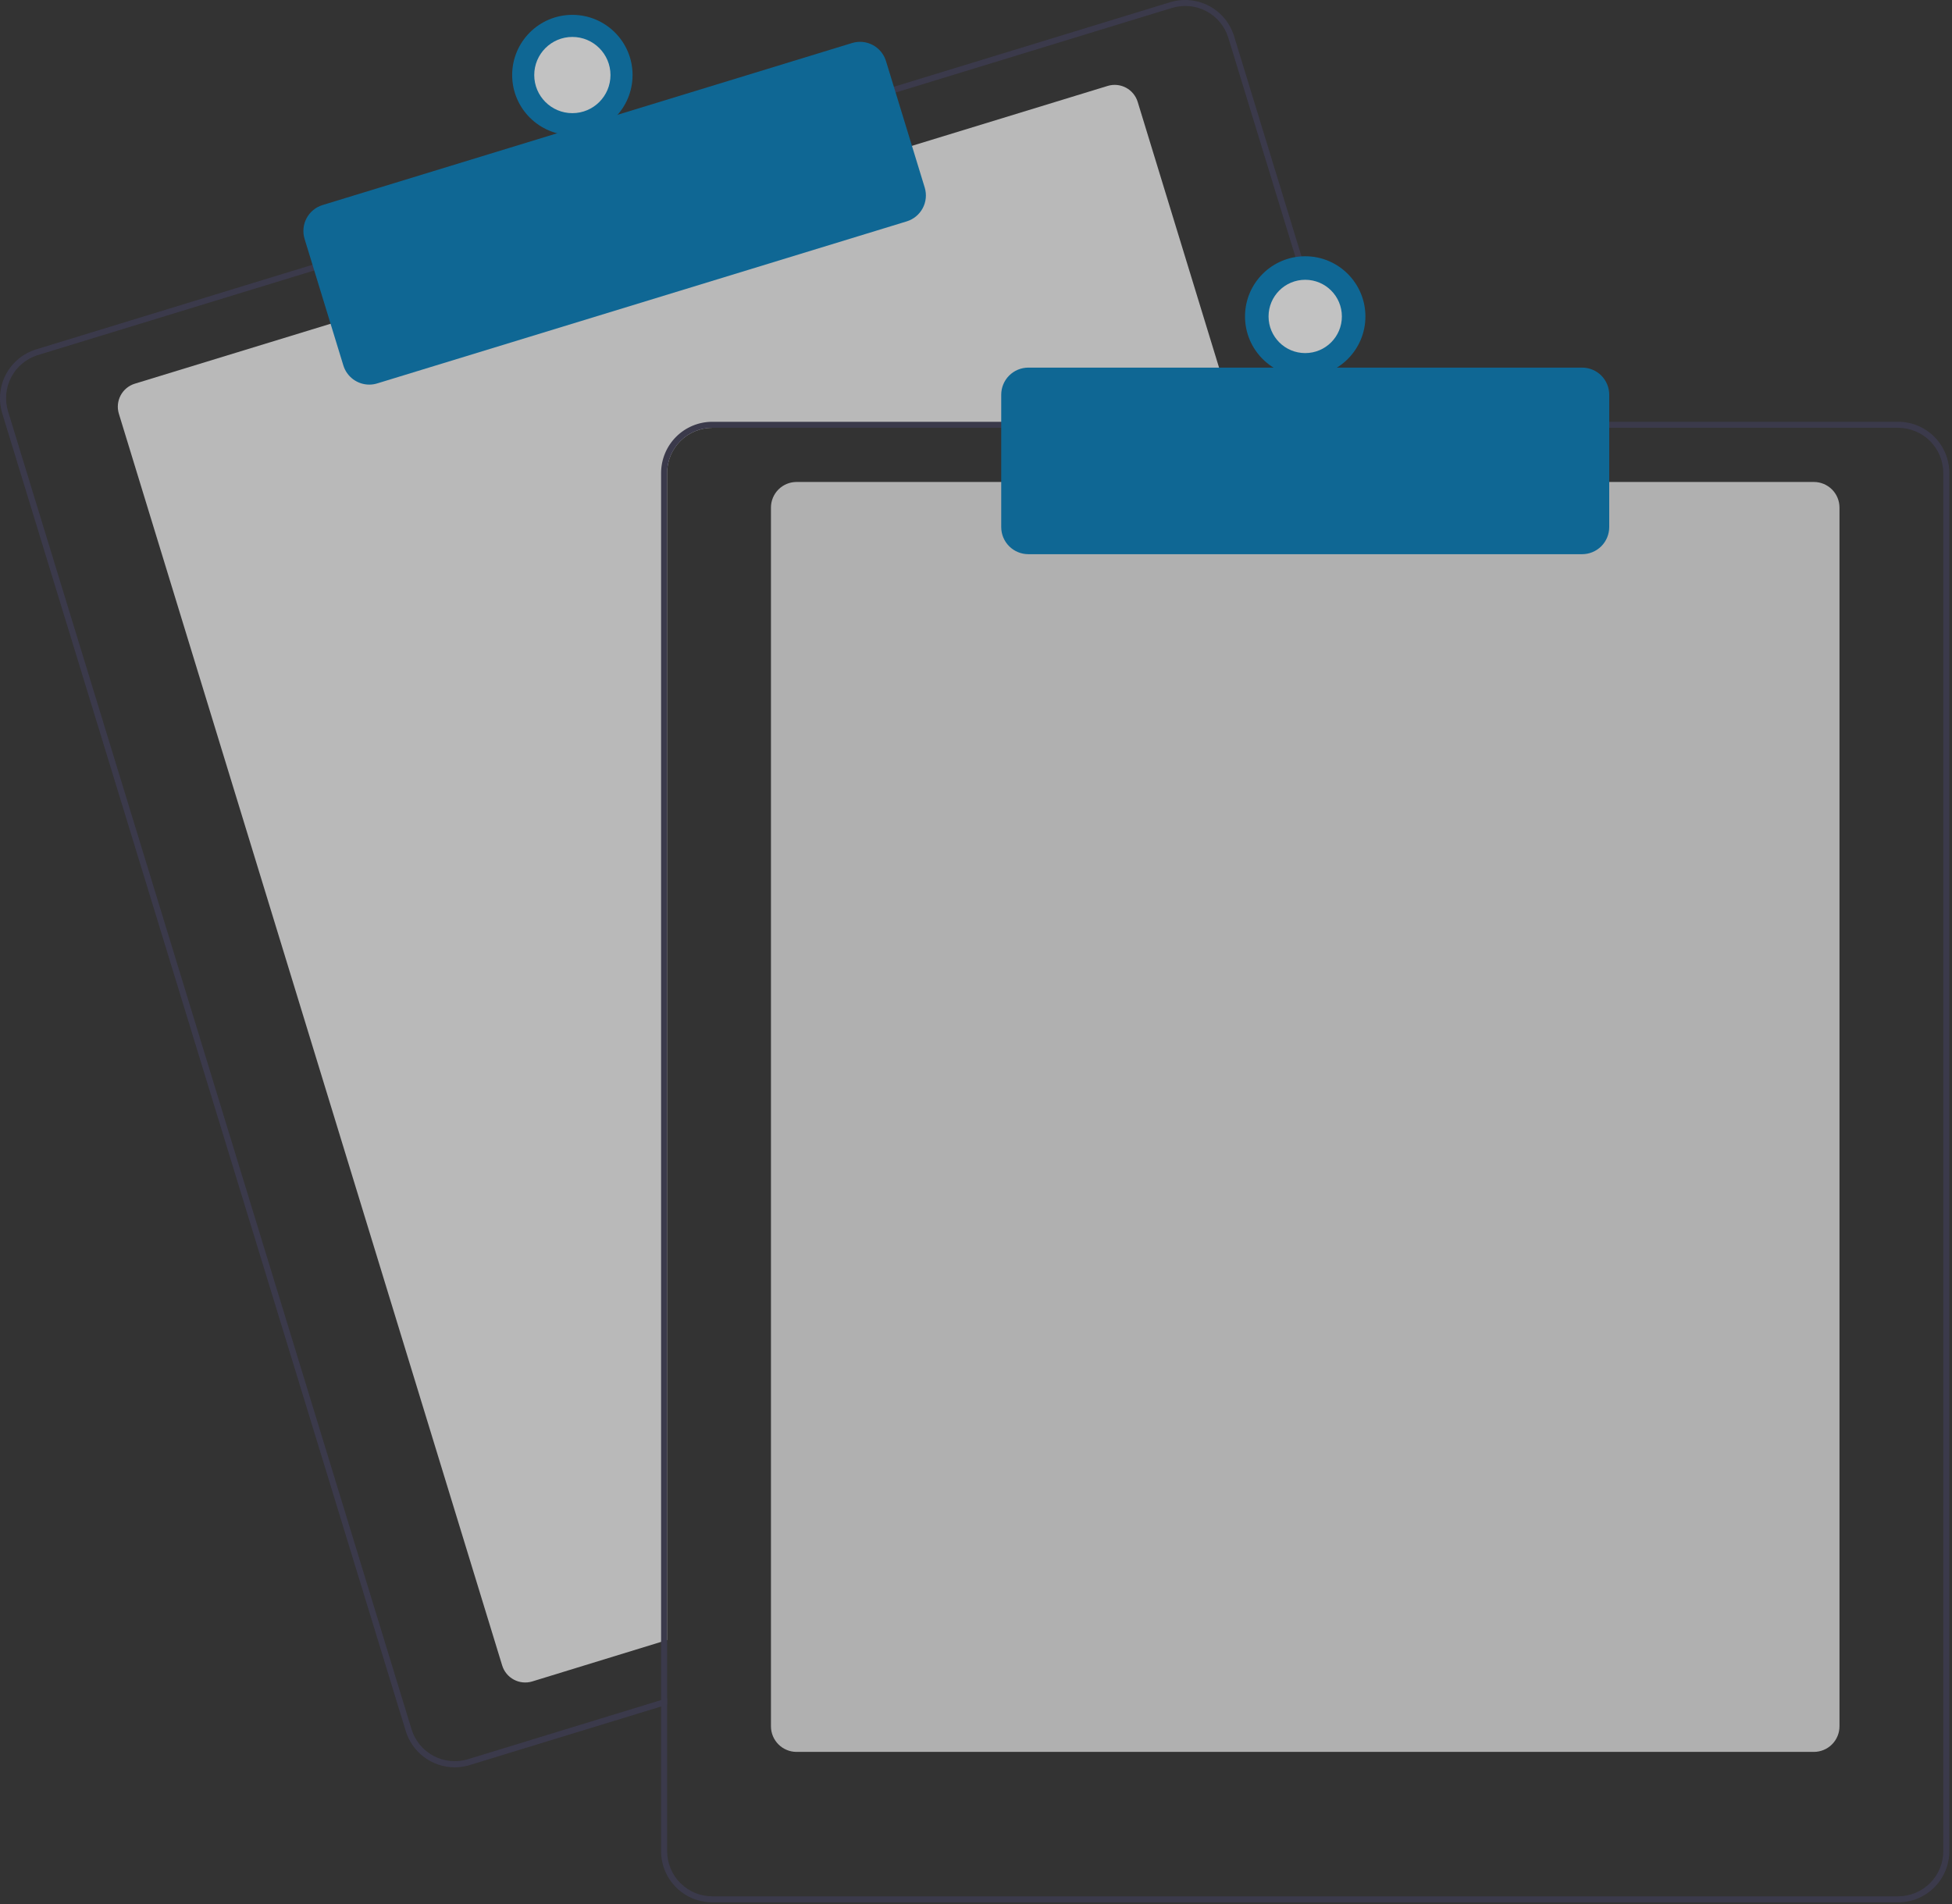 <svg width="165" height="161" viewBox="0 0 165 161" fill="none" xmlns="http://www.w3.org/2000/svg">
<rect x="0" y="0" width="165" height="161" fill="#333333" stroke="none"/>
<g opacity="0.7">
<path d="M104.606 36.169H60.206C59.194 36.17 58.224 36.572 57.509 37.288C56.794 38.003 56.391 38.973 56.39 39.985V138.658L55.881 138.813L44.99 142.158C44.474 142.315 43.916 142.261 43.44 142.008C42.963 141.755 42.606 141.323 42.448 140.807L10.048 34.98C9.89 34.464 9.944 33.906 10.197 33.429C10.45 32.952 10.883 32.596 11.399 32.438L28.183 27.299L76.841 12.405L93.625 7.266C93.88 7.187 94.149 7.16 94.415 7.185C94.681 7.21 94.939 7.287 95.175 7.413C95.412 7.538 95.621 7.708 95.791 7.915C95.961 8.121 96.089 8.358 96.167 8.614L104.448 35.664L104.606 36.169Z" fill="#F2F2F2"/>
<path d="M114.295 35.659L104.314 3.059C104.148 2.516 103.876 2.011 103.515 1.573C103.154 1.135 102.71 0.772 102.208 0.506C101.707 0.239 101.158 0.074 100.593 0.02C100.027 -0.034 99.457 0.023 98.914 0.189L75.314 7.412L26.658 22.312L3.058 29.538C1.962 29.875 1.044 30.632 0.506 31.645C-0.032 32.657 -0.146 33.842 0.188 34.938L34.301 146.357C34.573 147.243 35.121 148.018 35.866 148.569C36.61 149.12 37.512 149.417 38.438 149.418C38.867 149.418 39.293 149.354 39.702 149.227L55.878 144.276L56.387 144.118V143.58L55.878 143.735L39.552 148.735C38.584 149.03 37.539 148.929 36.646 148.454C35.753 147.98 35.084 147.17 34.787 146.203L0.68 34.78C0.533 34.301 0.481 33.798 0.529 33.299C0.577 32.8 0.722 32.315 0.957 31.873C1.192 31.43 1.512 31.038 1.899 30.72C2.286 30.401 2.732 30.161 3.211 30.015L26.811 22.789L75.467 7.895L99.067 0.669C99.546 0.522 100.05 0.471 100.548 0.519C101.047 0.566 101.532 0.712 101.975 0.947C102.417 1.182 102.809 1.502 103.128 1.889C103.446 2.276 103.686 2.722 103.832 3.201L113.767 35.655L113.925 36.164H114.454L114.295 35.659Z" fill="#3F3D56"/>
<path d="M31.214 32.517C30.724 32.517 30.246 32.359 29.852 32.068C29.458 31.776 29.167 31.366 29.023 30.897L25.746 20.197C25.658 19.909 25.627 19.607 25.656 19.308C25.684 19.009 25.772 18.718 25.913 18.452C26.054 18.187 26.246 17.951 26.478 17.76C26.71 17.569 26.977 17.425 27.265 17.337L72.028 3.637C72.609 3.46 73.236 3.52 73.772 3.805C74.308 4.09 74.71 4.576 74.888 5.156L78.165 15.856C78.342 16.437 78.282 17.064 77.997 17.6C77.712 18.136 77.226 18.538 76.646 18.716L31.883 32.416C31.666 32.483 31.441 32.517 31.214 32.517Z" fill="#007EBE"/>
<path d="M48.381 11.432C51.191 11.432 53.469 9.154 53.469 6.344C53.469 3.534 51.191 1.256 48.381 1.256C45.571 1.256 43.293 3.534 43.293 6.344C43.293 9.154 45.571 11.432 48.381 11.432Z" fill="#007EBE"/>
<path d="M48.381 9.567C50.16 9.567 51.603 8.125 51.603 6.345C51.603 4.566 50.16 3.123 48.381 3.123C46.602 3.123 45.159 4.566 45.159 6.345C45.159 8.125 46.602 9.567 48.381 9.567Z" fill="white"/>
<path d="M153.325 148.114H67.331C66.757 148.114 66.208 147.885 65.802 147.48C65.397 147.074 65.168 146.525 65.168 145.951V42.911C65.168 42.337 65.397 41.788 65.802 41.382C66.208 40.977 66.757 40.749 67.331 40.748H153.326C153.9 40.749 154.449 40.977 154.855 41.382C155.26 41.788 155.488 42.337 155.489 42.911V145.951C155.488 146.525 155.26 147.075 154.855 147.48C154.449 147.886 153.899 148.114 153.325 148.114Z" fill="#E6E6E6"/>
<path d="M113.764 35.66H60.207C59.06 35.662 57.961 36.118 57.151 36.929C56.34 37.739 55.884 38.839 55.882 39.985V143.738L56.391 143.583V39.983C56.392 38.971 56.795 38.002 57.51 37.286C58.225 36.571 59.195 36.169 60.207 36.167H113.921L113.764 35.66ZM160.45 35.66H60.207C59.06 35.662 57.961 36.118 57.151 36.929C56.34 37.739 55.884 38.839 55.882 39.985V156.51C55.884 157.657 56.34 158.756 57.151 159.567C57.961 160.377 59.06 160.834 60.207 160.835H160.449C161.596 160.834 162.695 160.377 163.505 159.567C164.316 158.756 164.772 157.657 164.774 156.51V39.985C164.772 38.839 164.316 37.739 163.505 36.929C162.695 36.118 161.597 35.662 160.45 35.66ZM164.266 156.51C164.265 157.522 163.862 158.492 163.147 159.207C162.432 159.922 161.462 160.325 160.45 160.326H60.207C59.195 160.325 58.225 159.922 57.51 159.207C56.795 158.492 56.392 157.522 56.391 156.51V39.985C56.392 38.974 56.795 38.004 57.51 37.288C58.225 36.573 59.195 36.17 60.207 36.169H160.449C161.461 36.17 162.43 36.573 163.146 37.288C163.861 38.004 164.264 38.974 164.265 39.985L164.266 156.51Z" fill="#3F3D56"/>
<path d="M133.735 46.854H86.922C86.315 46.853 85.733 46.612 85.303 46.183C84.874 45.753 84.632 45.171 84.632 44.564V33.37C84.632 32.763 84.874 32.181 85.303 31.751C85.733 31.322 86.315 31.081 86.922 31.08H133.736C134.343 31.081 134.925 31.322 135.355 31.751C135.784 32.181 136.025 32.763 136.026 33.37V44.565C136.025 45.172 135.784 45.754 135.354 46.184C134.924 46.613 134.342 46.854 133.735 46.854Z" fill="#007EBE"/>
<path d="M110.328 31.842C113.138 31.842 115.416 29.564 115.416 26.754C115.416 23.944 113.138 21.666 110.328 21.666C107.518 21.666 105.24 23.944 105.24 26.754C105.24 29.564 107.518 31.842 110.328 31.842Z" fill="#007EBE"/>
<path d="M110.328 29.852C112.04 29.852 113.427 28.465 113.427 26.753C113.427 25.042 112.04 23.654 110.328 23.654C108.616 23.654 107.229 25.042 107.229 26.753C107.229 28.465 108.616 29.852 110.328 29.852Z" fill="white"/>
</g>
</svg>
